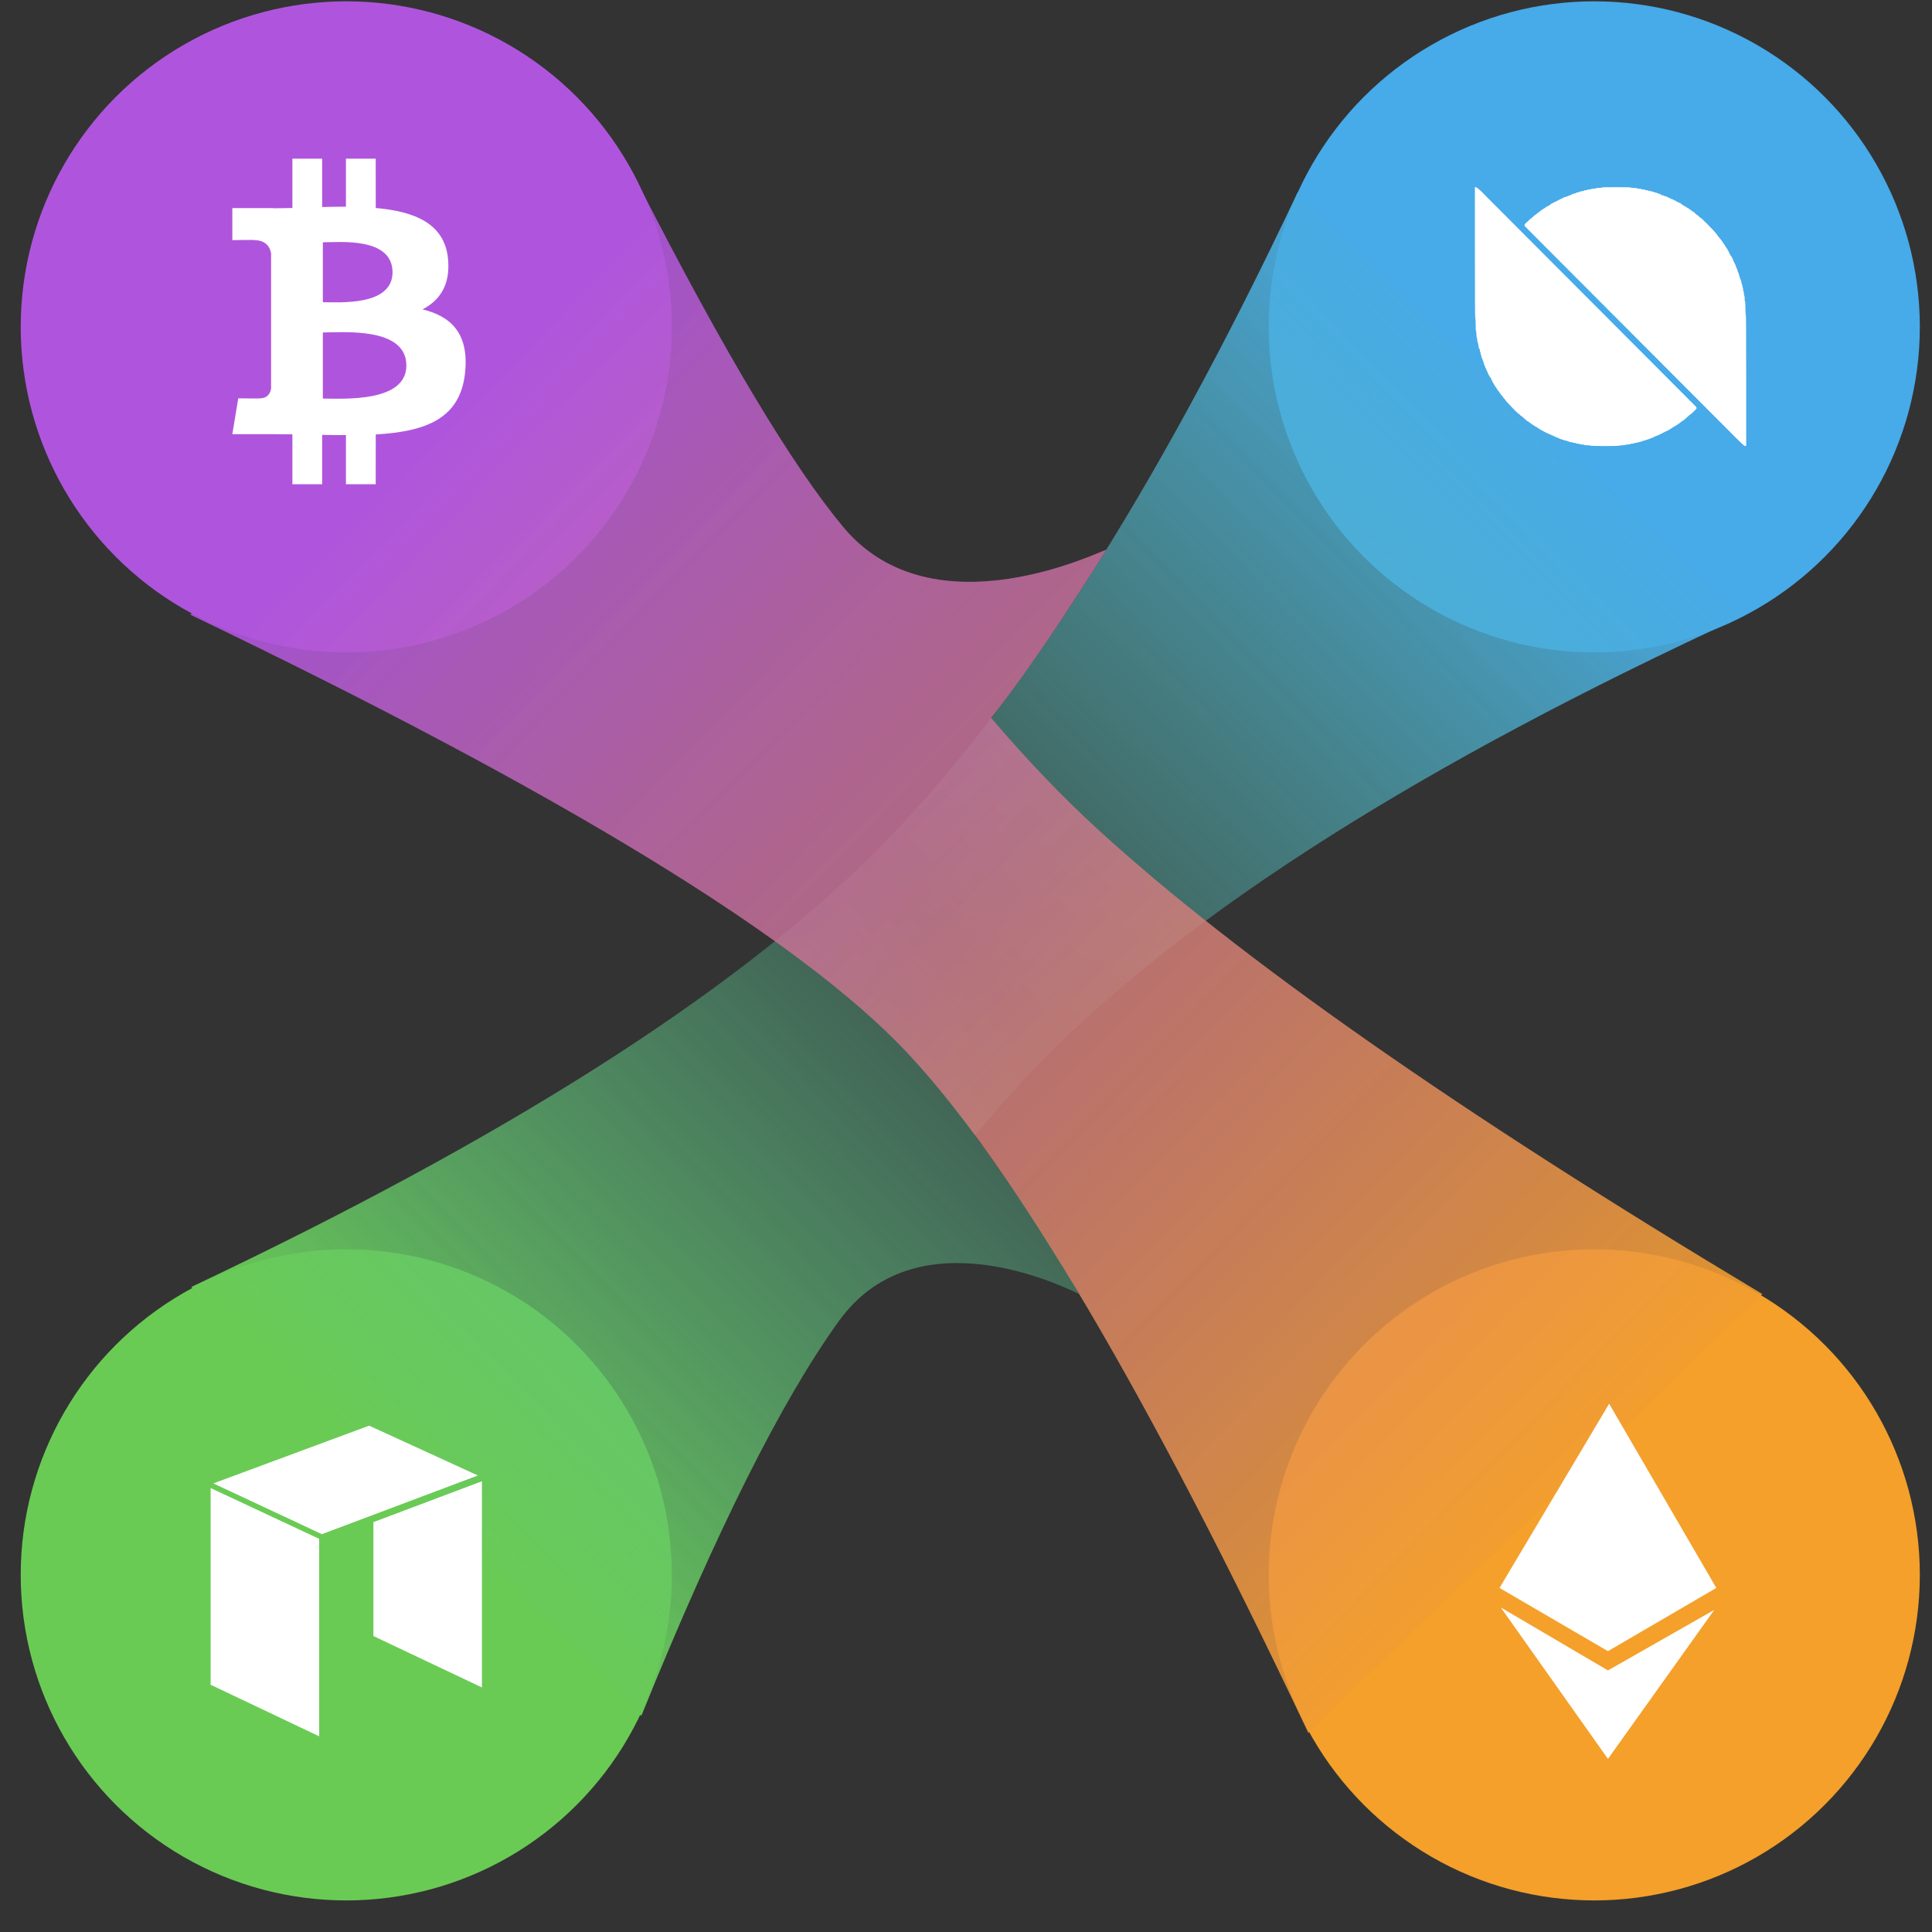 <?xml version="1.0" encoding="UTF-8"?>
<svg width="47px" height="47px" viewBox="0 0 47 47" version="1.1" xmlns="http://www.w3.org/2000/svg" xmlns:xlink="http://www.w3.org/1999/xlink">
    <rect x="0" y="0" width="47" height="47" fill="#333333" stroke="none"/>
    <!-- Generator: sketchtool 52.5 (67469) - http://www.bohemiancoding.com/sketch -->
    <title>BC0B7E53-93F5-41EC-99EB-F1EB8FAAA5F2</title>
    <desc>Created with sketchtool.</desc>
    <defs>
        <linearGradient x1="87.872%" y1="12.29%" x2="12.312%" y2="85.749%" id="linearGradient-1">
            <stop stop-color="#47AAE9" offset="0%"></stop>
            <stop stop-color="#59BB9D" stop-opacity="0.273" offset="51.215%"></stop>
            <stop stop-color="#6ACB54" offset="100%"></stop>
        </linearGradient>
        <linearGradient x1="14.884%" y1="15.985%" x2="89.457%" y2="86.5%" id="linearGradient-2">
            <stop stop-color="#AF55DD" offset="0%"></stop>
            <stop stop-color="#CF788A" stop-opacity="0.894" offset="46.396%"></stop>
            <stop stop-color="#F4A02A" offset="100%"></stop>
        </linearGradient>
    </defs>
    <g id="Change-Now" stroke="none" stroke-width="1" fill="none" fill-rule="evenodd">
        <g id="BTC-to-NEO_error" transform="translate(-28, -34)">
            <g id="logo_swap" transform="translate(28, 34)">
                <g>
                    <g id="Group" fill-rule="nonzero">
                        <circle id="Oval" fill="#AF55DD" cx="8.424" cy="7.952" r="7.92"></circle>
                        <circle id="Oval" fill="#47AAE9" cx="38.784" cy="7.952" r="7.92"></circle>
                        <circle id="Oval" fill="#6ACB54" cx="8.424" cy="38.312" r="7.92"></circle>
                        <circle id="Oval" fill="#F4A02A" cx="38.784" cy="38.312" r="7.92"></circle>
                        <path d="M4.654,31.308 C12.222,27.728 17.731,24.237 21.18,20.835 C24.628,17.433 28.092,12.046 31.57,4.674 L42.407,14.986 C34.608,18.572 28.928,22.174 25.366,25.79 C24.805,26.36 24.262,26.975 23.716,27.629 C23.718,27.626 25.096,29.438 26.249,31.48 C25.444,31.083 22.174,29.694 20.41,32.134 C19.016,34.064 17.412,37.267 15.601,41.744 L4.654,31.308 Z" id="Path-4" fill="url(#linearGradient-1)"></path>
                        <path d="M4.628,14.953 C13.659,19.285 19.475,22.84 22.077,25.619 C24.678,28.397 27.929,33.91 31.829,42.158 L42.872,31.48 C35.51,27.071 30.118,23.299 26.695,20.165 C25.846,19.388 24.994,18.496 24.111,17.465 C24.108,17.462 25.107,16.267 26.913,13.376 C26.886,13.34 22.723,15.476 20.512,12.818 C19.271,11.326 17.63,8.585 15.589,4.595 L4.628,14.953 Z" id="Path-5" fill="url(#linearGradient-2)" opacity="0.906"></path>
                    </g>
                    <g id="logo_Gas2" transform="translate(5.124, 34.682)" fill="#FFFFFF">
                        <polygon id="Path-9" points="3.96 2.347 3.96 5.118 6.6 6.369 6.6 1.353"></polygon>
                        <polygon id="Path-7" points="0.066 1.405 3.856 0 6.501 1.212 2.707 2.64"></polygon>
                        <polygon id="Path-9" points="0 1.518 0 6.303 2.64 7.557 2.64 2.753"></polygon>
                    </g>
                    <g id="tokens/ic_ONT" transform="translate(35.88, 4.388)" fill="#FFFFFF">
                        <g id="ONT" transform="translate(0, 0.165)">
                            <path d="M0,1.592 C0,2.644 0.003,3.187 0.009,3.191 C0.015,3.194 0.019,3.258 0.019,3.35 C0.019,3.442 0.022,3.506 0.028,3.509 C0.033,3.513 0.037,3.546 0.037,3.584 C0.037,3.622 0.042,3.656 0.047,3.659 C0.052,3.663 0.056,3.685 0.056,3.71 C0.056,3.734 0.06,3.758 0.064,3.763 C0.069,3.768 0.075,3.79 0.079,3.812 C0.093,3.915 0.096,3.928 0.109,3.933 C0.117,3.936 0.122,3.952 0.122,3.974 C0.122,3.994 0.126,4.011 0.131,4.011 C0.136,4.011 0.14,4.028 0.14,4.048 C0.14,4.069 0.144,4.086 0.15,4.086 C0.155,4.086 0.159,4.1 0.159,4.119 C0.159,4.137 0.162,4.151 0.167,4.151 C0.171,4.151 0.18,4.173 0.187,4.199 C0.194,4.225 0.203,4.248 0.208,4.251 C0.212,4.253 0.215,4.268 0.215,4.283 C0.215,4.298 0.219,4.311 0.224,4.311 C0.23,4.311 0.234,4.321 0.234,4.334 C0.234,4.347 0.238,4.357 0.243,4.357 C0.248,4.357 0.252,4.368 0.252,4.381 C0.252,4.394 0.257,4.404 0.262,4.404 C0.267,4.404 0.271,4.41 0.271,4.416 C0.271,4.423 0.284,4.453 0.299,4.484 C0.314,4.515 0.327,4.545 0.327,4.551 C0.327,4.557 0.334,4.567 0.341,4.573 C0.349,4.579 0.355,4.592 0.355,4.6 C0.355,4.609 0.364,4.622 0.374,4.629 C0.384,4.637 0.393,4.648 0.393,4.653 C0.393,4.667 0.451,4.783 0.46,4.787 C0.464,4.789 0.467,4.796 0.467,4.803 C0.467,4.811 0.472,4.817 0.477,4.817 C0.482,4.817 0.486,4.822 0.486,4.829 C0.486,4.836 0.494,4.85 0.504,4.86 C0.514,4.871 0.528,4.892 0.536,4.907 C0.544,4.922 0.559,4.943 0.569,4.954 C0.58,4.966 0.589,4.98 0.589,4.985 C0.589,4.99 0.593,4.995 0.598,4.995 C0.603,4.995 0.608,5.001 0.608,5.009 C0.608,5.016 0.612,5.023 0.617,5.023 C0.622,5.023 0.626,5.027 0.626,5.033 C0.626,5.039 0.639,5.055 0.654,5.07 C0.67,5.084 0.682,5.1 0.682,5.104 C0.683,5.108 0.695,5.125 0.711,5.142 C0.726,5.158 0.739,5.174 0.739,5.177 C0.739,5.185 0.901,5.361 0.979,5.438 C1.024,5.482 1.067,5.519 1.073,5.519 C1.077,5.519 1.086,5.528 1.094,5.538 C1.101,5.549 1.111,5.557 1.115,5.557 C1.119,5.557 1.132,5.566 1.144,5.578 C1.156,5.59 1.186,5.616 1.211,5.637 C1.236,5.657 1.261,5.679 1.268,5.686 C1.274,5.692 1.284,5.698 1.29,5.698 C1.296,5.698 1.311,5.708 1.324,5.721 C1.337,5.734 1.351,5.744 1.356,5.744 C1.36,5.744 1.375,5.755 1.387,5.768 C1.4,5.781 1.417,5.791 1.425,5.791 C1.433,5.791 1.44,5.795 1.44,5.801 C1.44,5.806 1.446,5.81 1.454,5.81 C1.461,5.81 1.468,5.814 1.468,5.819 C1.468,5.824 1.474,5.829 1.482,5.829 C1.49,5.829 1.503,5.834 1.51,5.84 C1.544,5.871 1.558,5.88 1.62,5.913 C1.657,5.932 1.703,5.957 1.723,5.968 C1.742,5.979 1.764,5.988 1.772,5.988 C1.779,5.988 1.786,5.992 1.786,5.997 C1.786,6.003 1.796,6.007 1.809,6.007 C1.822,6.007 1.832,6.011 1.832,6.016 C1.832,6.021 1.841,6.026 1.851,6.026 C1.861,6.026 1.87,6.03 1.87,6.035 C1.87,6.04 1.88,6.044 1.893,6.044 C1.906,6.044 1.916,6.048 1.916,6.054 C1.916,6.059 1.924,6.063 1.933,6.063 C1.943,6.063 1.955,6.068 1.961,6.074 C1.967,6.08 1.978,6.086 1.984,6.088 C2.017,6.095 2.066,6.115 2.066,6.122 C2.066,6.125 2.076,6.129 2.089,6.129 C2.101,6.129 2.114,6.133 2.117,6.138 C2.121,6.143 2.133,6.147 2.145,6.147 C2.158,6.147 2.17,6.152 2.174,6.157 C2.177,6.162 2.194,6.166 2.211,6.166 C2.229,6.166 2.244,6.17 2.244,6.175 C2.244,6.181 2.256,6.185 2.272,6.185 C2.287,6.185 2.3,6.189 2.3,6.194 C2.3,6.199 2.316,6.204 2.337,6.204 C2.357,6.204 2.376,6.208 2.379,6.213 C2.382,6.218 2.402,6.222 2.422,6.222 C2.442,6.222 2.459,6.227 2.459,6.232 C2.459,6.237 2.48,6.241 2.505,6.241 C2.531,6.241 2.552,6.245 2.552,6.25 C2.552,6.256 2.575,6.26 2.604,6.26 C2.632,6.26 2.655,6.264 2.655,6.269 C2.655,6.275 2.686,6.279 2.729,6.279 C2.77,6.279 2.806,6.283 2.809,6.288 C2.817,6.301 3.512,6.301 3.52,6.288 C3.523,6.283 3.554,6.279 3.59,6.279 C3.625,6.279 3.657,6.274 3.66,6.269 C3.663,6.264 3.691,6.26 3.721,6.26 C3.752,6.26 3.777,6.256 3.777,6.25 C3.777,6.245 3.795,6.241 3.818,6.241 C3.841,6.241 3.862,6.237 3.866,6.232 C3.869,6.227 3.888,6.222 3.908,6.222 C3.928,6.222 3.947,6.218 3.95,6.213 C3.953,6.208 3.972,6.204 3.992,6.204 C4.013,6.204 4.029,6.199 4.029,6.194 C4.029,6.189 4.042,6.185 4.057,6.185 C4.073,6.185 4.085,6.181 4.085,6.175 C4.085,6.17 4.098,6.166 4.113,6.166 C4.128,6.166 4.143,6.162 4.146,6.157 C4.149,6.152 4.162,6.147 4.174,6.147 C4.186,6.147 4.199,6.143 4.202,6.138 C4.205,6.133 4.217,6.129 4.229,6.129 C4.24,6.129 4.254,6.125 4.259,6.12 C4.269,6.111 4.339,6.086 4.349,6.089 C4.353,6.09 4.356,6.085 4.356,6.077 C4.356,6.068 4.366,6.063 4.384,6.063 C4.4,6.063 4.412,6.059 4.412,6.054 C4.412,6.048 4.423,6.044 4.436,6.044 C4.449,6.044 4.459,6.04 4.459,6.035 C4.459,6.03 4.468,6.026 4.478,6.026 C4.488,6.026 4.497,6.021 4.497,6.016 C4.497,6.011 4.505,6.007 4.515,6.007 C4.526,6.007 4.534,6.003 4.534,5.997 C4.534,5.992 4.542,5.988 4.553,5.988 C4.563,5.988 4.571,5.984 4.571,5.979 C4.571,5.973 4.58,5.969 4.59,5.969 C4.6,5.969 4.609,5.965 4.609,5.96 C4.609,5.955 4.615,5.951 4.622,5.951 C4.646,5.951 4.814,5.854 4.822,5.836 C4.824,5.832 4.833,5.829 4.843,5.829 C4.853,5.829 4.861,5.824 4.861,5.819 C4.861,5.814 4.867,5.81 4.875,5.81 C4.883,5.81 4.889,5.806 4.889,5.801 C4.889,5.795 4.894,5.791 4.901,5.791 C4.907,5.791 4.925,5.781 4.94,5.768 C4.955,5.755 4.97,5.744 4.974,5.744 C4.977,5.744 4.996,5.73 5.016,5.712 C5.036,5.694 5.057,5.679 5.063,5.679 C5.07,5.679 5.076,5.676 5.078,5.672 C5.079,5.668 5.102,5.648 5.128,5.627 C5.153,5.607 5.186,5.578 5.199,5.564 C5.213,5.55 5.226,5.538 5.229,5.538 C5.248,5.538 5.394,5.394 5.394,5.376 C5.394,5.358 5.375,5.333 5.325,5.286 C5.296,5.26 5.151,5.114 5.116,5.076 C5.112,5.072 5.061,5.021 5.001,4.962 C4.942,4.903 4.89,4.851 4.885,4.845 C4.879,4.839 4.827,4.787 4.768,4.728 C4.709,4.669 4.656,4.616 4.651,4.611 C4.646,4.605 4.593,4.552 4.534,4.494 C4.475,4.435 4.422,4.382 4.417,4.376 C4.412,4.371 4.359,4.318 4.3,4.259 C4.241,4.2 4.189,4.148 4.183,4.142 C4.178,4.137 4.126,4.084 4.067,4.025 C4.007,3.966 3.955,3.914 3.95,3.908 C3.945,3.902 3.892,3.85 3.833,3.791 C3.774,3.732 3.721,3.679 3.716,3.674 C3.711,3.668 3.658,3.615 3.599,3.556 C3.54,3.498 3.487,3.445 3.482,3.439 C3.477,3.434 3.425,3.381 3.365,3.322 C3.306,3.263 3.254,3.211 3.249,3.205 C3.243,3.199 3.191,3.147 3.132,3.088 C3.073,3.029 3.02,2.976 3.015,2.971 C3.01,2.965 2.957,2.913 2.898,2.854 C2.839,2.795 2.786,2.742 2.781,2.737 C2.776,2.731 2.723,2.678 2.664,2.619 C2.605,2.561 2.553,2.508 2.547,2.502 C2.542,2.497 2.49,2.444 2.431,2.385 C2.371,2.326 2.319,2.274 2.314,2.268 C2.309,2.262 2.256,2.21 2.197,2.151 C2.138,2.092 2.085,2.039 2.08,2.034 C2.075,2.028 2.022,1.975 1.963,1.917 C1.904,1.858 1.851,1.805 1.846,1.799 C1.841,1.794 1.789,1.741 1.729,1.682 C1.67,1.623 1.618,1.571 1.613,1.565 C1.607,1.56 1.555,1.507 1.496,1.448 C1.437,1.389 1.384,1.337 1.379,1.331 C1.374,1.325 1.321,1.273 1.262,1.214 C1.203,1.155 1.15,1.102 1.145,1.097 C1.14,1.091 1.087,1.038 1.028,0.979 C0.969,0.921 0.917,0.868 0.911,0.862 C0.906,0.857 0.854,0.804 0.795,0.745 C0.735,0.686 0.683,0.634 0.678,0.628 C0.673,0.622 0.62,0.57 0.561,0.511 C0.502,0.452 0.449,0.399 0.444,0.394 C0.439,0.388 0.388,0.338 0.332,0.282 C0.275,0.227 0.222,0.173 0.214,0.163 C0.161,0.1 0.043,0 0.023,0 L0,0 L0,1.592 M3.08,0.009 C3.077,0.015 3.045,0.019 3.01,0.019 C2.973,0.019 2.945,0.023 2.945,0.028 C2.945,0.033 2.92,0.037 2.889,0.037 C2.859,0.037 2.831,0.042 2.828,0.047 C2.825,0.052 2.804,0.056 2.781,0.056 C2.759,0.056 2.738,0.06 2.734,0.066 C2.731,0.071 2.712,0.075 2.692,0.075 C2.672,0.075 2.655,0.079 2.655,0.084 C2.655,0.089 2.644,0.094 2.63,0.094 C2.604,0.094 2.551,0.108 2.522,0.123 C2.513,0.127 2.495,0.131 2.482,0.131 C2.469,0.131 2.459,0.135 2.459,0.141 C2.459,0.146 2.452,0.15 2.444,0.15 C2.42,0.15 2.337,0.18 2.337,0.188 C2.337,0.193 2.327,0.197 2.314,0.197 C2.302,0.197 2.289,0.201 2.286,0.206 C2.283,0.211 2.272,0.216 2.262,0.216 C2.252,0.216 2.244,0.22 2.244,0.225 C2.244,0.23 2.231,0.234 2.216,0.234 C2.201,0.234 2.186,0.238 2.183,0.244 C2.18,0.249 2.169,0.253 2.159,0.253 C2.149,0.253 2.141,0.256 2.141,0.26 C2.141,0.268 2.095,0.29 2.078,0.29 C2.071,0.29 2.066,0.295 2.066,0.3 C2.066,0.305 2.058,0.309 2.047,0.309 C2.037,0.309 2.029,0.313 2.029,0.319 C2.029,0.324 2.02,0.328 2.01,0.328 C2,0.328 1.991,0.332 1.991,0.337 C1.991,0.343 1.985,0.347 1.977,0.347 C1.97,0.347 1.946,0.357 1.924,0.37 C1.902,0.383 1.872,0.399 1.858,0.404 C1.844,0.41 1.835,0.418 1.838,0.423 C1.84,0.427 1.836,0.431 1.828,0.431 C1.82,0.431 1.814,0.435 1.814,0.44 C1.814,0.446 1.805,0.45 1.795,0.45 C1.785,0.45 1.776,0.454 1.776,0.459 C1.776,0.464 1.77,0.469 1.762,0.469 C1.754,0.469 1.738,0.477 1.727,0.487 C1.716,0.498 1.695,0.511 1.681,0.518 C1.667,0.524 1.655,0.533 1.655,0.536 C1.655,0.54 1.649,0.544 1.643,0.544 C1.637,0.544 1.619,0.556 1.603,0.57 C1.588,0.585 1.557,0.608 1.535,0.623 C1.514,0.637 1.496,0.653 1.496,0.657 C1.496,0.662 1.492,0.665 1.487,0.665 C1.476,0.665 1.451,0.685 1.408,0.726 C1.392,0.742 1.363,0.765 1.344,0.778 C1.325,0.791 1.304,0.811 1.298,0.822 C1.292,0.834 1.285,0.841 1.283,0.839 C1.275,0.831 1.206,0.906 1.206,0.922 C1.206,0.938 1.227,0.968 1.257,0.992 C1.267,1.001 1.32,1.054 1.375,1.11 C1.431,1.167 1.481,1.218 1.487,1.223 C1.492,1.228 1.545,1.281 1.603,1.34 C1.662,1.399 1.715,1.452 1.72,1.457 C1.726,1.462 1.779,1.515 1.837,1.574 C1.896,1.634 1.948,1.686 1.954,1.691 C1.96,1.697 2.012,1.749 2.071,1.809 C2.13,1.868 2.182,1.921 2.188,1.926 C2.193,1.931 2.246,1.984 2.305,2.043 C2.363,2.102 2.416,2.155 2.421,2.16 C2.427,2.165 2.48,2.218 2.538,2.277 C2.597,2.336 2.65,2.389 2.655,2.394 C2.661,2.399 2.713,2.452 2.772,2.511 C2.831,2.571 2.883,2.623 2.889,2.629 C2.894,2.634 2.947,2.686 3.006,2.746 C3.064,2.805 3.117,2.858 3.123,2.863 C3.128,2.868 3.181,2.921 3.239,2.98 C3.298,3.039 3.351,3.092 3.356,3.097 C3.362,3.102 3.414,3.155 3.473,3.214 C3.532,3.273 3.584,3.326 3.59,3.331 C3.596,3.337 3.648,3.389 3.707,3.448 C3.766,3.508 3.818,3.56 3.824,3.566 C3.829,3.571 3.882,3.624 3.941,3.683 C3.999,3.742 4.052,3.795 4.057,3.8 C4.063,3.805 4.116,3.858 4.174,3.917 C4.233,3.976 4.286,4.029 4.291,4.034 C4.297,4.039 4.349,4.092 4.408,4.151 C4.467,4.211 4.519,4.263 4.525,4.268 C4.53,4.274 4.583,4.326 4.642,4.386 C4.7,4.445 4.753,4.498 4.759,4.503 C4.764,4.508 4.817,4.561 4.875,4.62 C4.934,4.679 4.987,4.732 4.992,4.737 C4.998,4.742 5.05,4.795 5.109,4.854 C5.168,4.913 5.22,4.966 5.226,4.971 C5.232,4.976 5.284,5.029 5.343,5.088 C5.402,5.148 5.454,5.2 5.46,5.206 C5.465,5.211 5.518,5.263 5.577,5.323 C5.635,5.382 5.688,5.435 5.693,5.44 C5.699,5.445 5.752,5.498 5.81,5.557 C5.869,5.616 5.922,5.669 5.927,5.674 C5.933,5.679 5.985,5.732 6.044,5.791 C6.103,5.851 6.155,5.903 6.161,5.908 C6.166,5.914 6.219,5.966 6.278,6.026 C6.336,6.085 6.388,6.136 6.392,6.14 C6.396,6.144 6.434,6.181 6.476,6.222 C6.531,6.275 6.56,6.297 6.577,6.297 L6.6,6.297 L6.6,4.7 C6.6,3.641 6.597,3.102 6.591,3.102 C6.585,3.102 6.581,3.042 6.581,2.942 C6.581,2.843 6.578,2.783 6.572,2.783 C6.567,2.783 6.563,2.754 6.563,2.713 C6.563,2.675 6.558,2.641 6.553,2.638 C6.548,2.635 6.544,2.612 6.544,2.586 C6.544,2.561 6.54,2.538 6.535,2.535 C6.529,2.532 6.525,2.511 6.525,2.488 C6.525,2.465 6.521,2.444 6.516,2.441 C6.511,2.438 6.507,2.421 6.507,2.404 C6.507,2.386 6.502,2.369 6.497,2.366 C6.492,2.363 6.488,2.351 6.488,2.341 C6.488,2.317 6.472,2.263 6.454,2.227 C6.447,2.213 6.441,2.191 6.441,2.179 C6.441,2.166 6.437,2.154 6.432,2.151 C6.427,2.147 6.422,2.132 6.422,2.117 C6.422,2.102 6.418,2.09 6.413,2.09 C6.408,2.09 6.404,2.082 6.404,2.072 C6.404,2.062 6.399,2.051 6.394,2.048 C6.389,2.044 6.385,2.029 6.385,2.014 C6.385,1.999 6.381,1.987 6.376,1.987 C6.37,1.987 6.366,1.978 6.366,1.968 C6.366,1.958 6.362,1.948 6.357,1.944 C6.352,1.941 6.348,1.928 6.348,1.916 C6.348,1.903 6.343,1.893 6.338,1.893 C6.333,1.893 6.329,1.884 6.329,1.874 C6.329,1.864 6.325,1.855 6.32,1.855 C6.314,1.855 6.31,1.847 6.31,1.837 C6.31,1.826 6.306,1.818 6.301,1.818 C6.296,1.818 6.292,1.811 6.292,1.801 C6.292,1.777 6.236,1.668 6.221,1.662 C6.213,1.659 6.207,1.649 6.207,1.639 C6.207,1.629 6.203,1.621 6.198,1.621 C6.193,1.621 6.189,1.615 6.189,1.608 C6.189,1.591 6.135,1.491 6.112,1.467 C6.103,1.457 6.095,1.443 6.095,1.437 C6.095,1.43 6.091,1.424 6.086,1.424 C6.081,1.424 6.076,1.419 6.076,1.412 C6.076,1.405 6.068,1.391 6.058,1.38 C6.048,1.369 6.039,1.357 6.039,1.354 C6.039,1.346 5.955,1.236 5.934,1.217 C5.925,1.209 5.918,1.197 5.918,1.191 C5.918,1.186 5.913,1.181 5.908,1.181 C5.903,1.181 5.899,1.176 5.899,1.17 C5.899,1.164 5.891,1.153 5.882,1.144 C5.873,1.136 5.853,1.112 5.838,1.092 C5.803,1.044 5.51,0.75 5.497,0.75 C5.492,0.75 5.474,0.735 5.456,0.718 C5.439,0.7 5.415,0.681 5.402,0.674 C5.39,0.668 5.368,0.648 5.353,0.631 C5.338,0.614 5.32,0.6 5.313,0.6 C5.306,0.6 5.287,0.587 5.271,0.572 C5.255,0.556 5.237,0.544 5.231,0.544 C5.225,0.544 5.214,0.535 5.207,0.525 C5.2,0.514 5.186,0.506 5.177,0.506 C5.168,0.506 5.16,0.502 5.16,0.497 C5.16,0.492 5.154,0.487 5.146,0.487 C5.139,0.487 5.132,0.484 5.132,0.48 C5.132,0.476 5.117,0.466 5.097,0.458 C5.066,0.444 5.053,0.435 5.004,0.394 C4.998,0.388 4.989,0.384 4.983,0.384 C4.978,0.384 4.958,0.375 4.939,0.364 C4.852,0.315 4.802,0.29 4.785,0.29 C4.776,0.29 4.768,0.286 4.768,0.281 C4.768,0.276 4.759,0.272 4.749,0.272 C4.739,0.272 4.73,0.268 4.73,0.262 C4.73,0.257 4.722,0.253 4.712,0.253 C4.701,0.253 4.693,0.249 4.693,0.244 C4.693,0.238 4.682,0.234 4.67,0.234 C4.657,0.234 4.646,0.23 4.646,0.225 C4.646,0.22 4.634,0.216 4.618,0.216 C4.603,0.216 4.59,0.211 4.59,0.206 C4.59,0.201 4.577,0.197 4.562,0.197 C4.547,0.197 4.534,0.193 4.534,0.189 C4.534,0.18 4.468,0.15 4.447,0.15 C4.439,0.15 4.43,0.146 4.426,0.141 C4.423,0.135 4.409,0.131 4.394,0.131 C4.379,0.131 4.364,0.127 4.361,0.122 C4.358,0.117 4.343,0.112 4.328,0.112 C4.313,0.112 4.3,0.108 4.3,0.103 C4.3,0.098 4.284,0.094 4.263,0.094 C4.243,0.094 4.224,0.089 4.221,0.084 C4.218,0.079 4.198,0.075 4.178,0.075 C4.158,0.075 4.141,0.071 4.141,0.066 C4.141,0.06 4.12,0.056 4.095,0.056 C4.069,0.056 4.048,0.052 4.048,0.047 C4.048,0.042 4.025,0.037 3.996,0.037 C3.968,0.037 3.945,0.033 3.945,0.028 C3.945,0.023 3.914,0.019 3.871,0.019 C3.83,0.019 3.794,0.015 3.791,0.009 C3.787,0.003 3.658,0 3.436,0 C3.213,0 3.084,0.003 3.08,0.009" id="path3"></path>
                        </g>
                    </g>
                    <g id="BitcoinSign" transform="translate(5.652, 3.86)" fill="#FFFFFF" fill-rule="nonzero">
                        <path d="M4.626,3.666 C5.046,3.45 5.309,3.07 5.247,2.437 C5.165,1.572 4.424,1.282 3.489,1.2 L3.488,0 L2.764,0 L2.764,1.168 C2.573,1.168 2.379,1.172 2.185,1.176 L2.185,0 L1.461,9.09913403e-05 L1.461,1.2 C1.304,1.203 1.15,1.206 0.999,1.206 L0.999,1.202 L0,1.202 L0,1.982 C0,1.982 0.535,1.972 0.526,1.981 C0.82,1.982 0.916,2.153 0.943,2.302 L0.943,3.668 L0.943,5.588 C0.93,5.681 0.876,5.83 0.671,5.83 C0.68,5.838 0.144,5.83 0.144,5.83 L0,6.702 L0.943,6.702 C1.119,6.702 1.291,6.705 1.461,6.706 L1.461,7.92 L2.185,7.92 L2.185,6.719 C2.384,6.723 2.576,6.725 2.764,6.725 L2.764,7.92 L3.488,7.92 L3.489,6.709 C4.707,6.638 5.559,6.329 5.665,5.176 C5.751,4.248 5.317,3.833 4.626,3.666 Z M2.202,2.034 C2.611,2.034 3.896,1.903 3.897,2.764 C3.896,3.589 2.612,3.492 2.202,3.492 L2.202,2.034 Z M2.202,5.836 L2.202,4.228 C2.693,4.228 4.233,4.086 4.234,5.032 C4.234,5.939 2.693,5.836 2.202,5.836 Z" id="Shape"></path>
                    </g>
                    <polygon id="Path" fill="#FFFFFF" fill-rule="nonzero" points="36.479 38.63 39.116 40.168 41.753 38.63 39.146 34.149"></polygon>
                    <polygon id="Path-2" fill="#FFFFFF" fill-rule="nonzero" points="36.509 39.104 39.117 40.637 41.704 39.163 39.117 42.789"></polygon>
                </g>
            </g>
        </g>
    </g>
</svg>